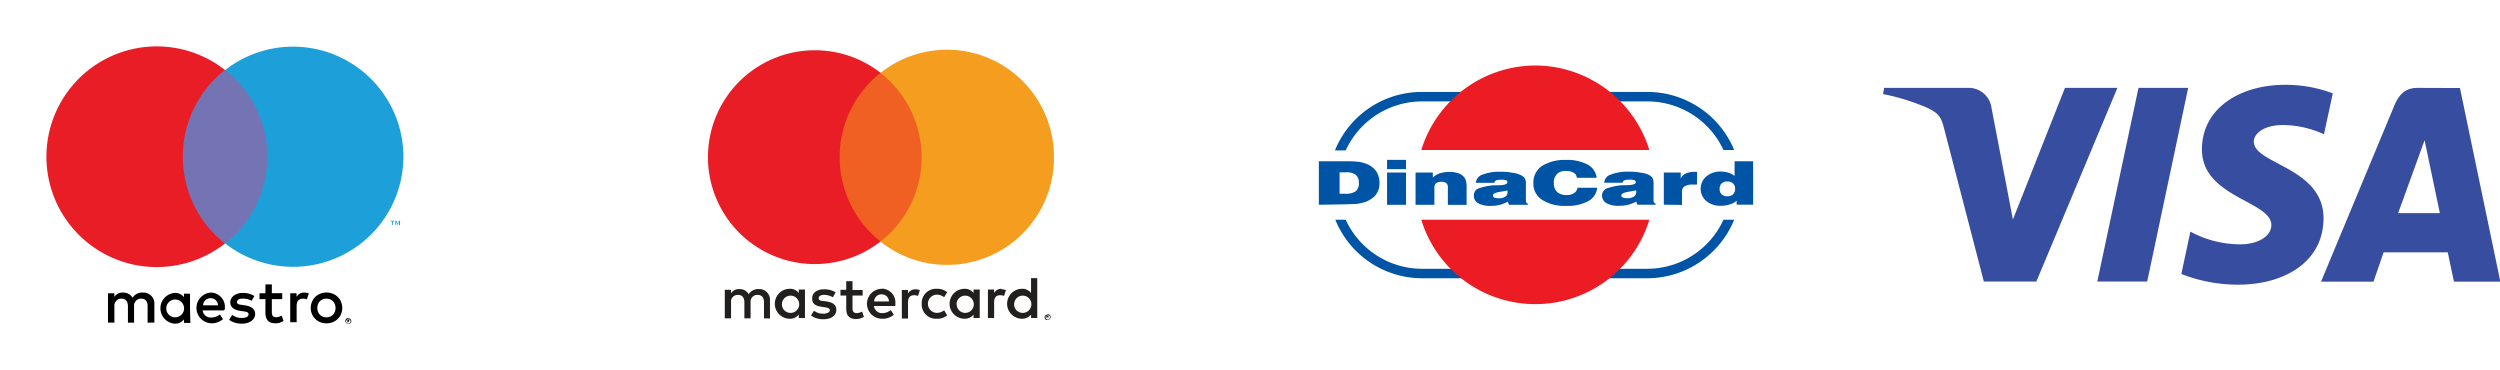 <?xml version="1.0" encoding="UTF-8"?> <svg xmlns="http://www.w3.org/2000/svg" id="Layer_1" data-name="Layer 1" viewBox="0 0 350.76 51.87"><defs><style>.cls-1{fill:#0054a5;}.cls-1,.cls-2{fill-rule:evenodd;}.cls-2{fill:#ec1c24;}.cls-3{fill:#221f1f;}.cls-4{fill:#f06022;}.cls-5{fill:#e91d25;}.cls-6{fill:#f59d1e;}.cls-7{fill:#374da0;}.cls-8{fill:none;}.cls-9{fill:#7474b5;}.cls-10{fill:#1d9fda;}</style></defs><path class="cls-1" d="M211.14,26.28h.78a2.45,2.45,0,0,0,1.48-.34,1.41,1.41,0,0,0,.44-1.15,1.41,1.41,0,0,0-.44-1.17,2.21,2.21,0,0,0-1.45-.34h-.81v3Zm-2.91,1.55v-6.1h3.5a18,18,0,0,1,2,.06,4.94,4.94,0,0,1,1.12.28,3,3,0,0,1,1.42,1.05,3,3,0,0,1,.47,1.67,2.72,2.72,0,0,1-.59,1.74,3.56,3.56,0,0,1-1.74,1,5.17,5.17,0,0,1-1.08.19c-.46,0-1.14.06-2.14.06Zm9.57-5v-1.3h2.66v1.3Zm0,5V23.31h2.66v4.52Zm4,0V23.31h2.42V24a2.78,2.78,0,0,1,1-.59,4.49,4.49,0,0,1,1.3-.19,4,4,0,0,1,1.08.13,1.93,1.93,0,0,1,.81.4,1.45,1.45,0,0,1,.43.62,3.42,3.42,0,0,1,.12,1.11v2.36h-2.63V25.47a.84.84,0,0,0-.21-.68,1.06,1.06,0,0,0-.69-.18,1.18,1.18,0,0,0-.77.21.85.85,0,0,0-.22.65v2.36Zm12.85-2c-.25.06-.59.12-1,.18-.68.12-1,.28-1,.5a.39.39,0,0,0,.18.31,1.36,1.36,0,0,0,.56.09,1.53,1.53,0,0,0,1-.22.67.67,0,0,0,.31-.65v-.15s0-.06,0-.06Zm.25,2-.16-.44a4.81,4.81,0,0,1-1.08.44,4.63,4.63,0,0,1-1.33.15,3.56,3.56,0,0,1-1.77-.37,1.18,1.18,0,0,1-.58-1.05,1.05,1.05,0,0,1,.58-1,8.75,8.75,0,0,1,2.29-.47c.16,0,.34,0,.59,0,.84,0,1.24-.18,1.24-.4a.29.29,0,0,0-.22-.31,2.37,2.37,0,0,0-.74-.06,1.81,1.81,0,0,0-.62.09.44.44,0,0,0-.25.34h-2.6a1.35,1.35,0,0,1,.93-1.15,6.68,6.68,0,0,1,2.63-.4,7.18,7.18,0,0,1,1.52.13,3.57,3.57,0,0,1,1.08.27,1.84,1.84,0,0,1,.69.47,1.51,1.51,0,0,1,.18.8V27.3a.48.48,0,0,0,.06.22.76.76,0,0,0,.22.18v.13Zm9.66-2.39h2.72A2.36,2.36,0,0,1,246,27.33a6,6,0,0,1-3.06.65,5.79,5.79,0,0,1-3.41-.86,2.66,2.66,0,0,1-1.2-2.33,2.79,2.79,0,0,1,1.17-2.38,6,6,0,0,1,3.38-.87,6.1,6.1,0,0,1,3.06.65,2.42,2.42,0,0,1,1.27,1.86h-2.79a.85.85,0,0,0-.43-.71,2,2,0,0,0-1.08-.25,1.58,1.58,0,0,0-1.27.43,1.6,1.6,0,0,0-.44,1.27,1.72,1.72,0,0,0,.44,1.24,2,2,0,0,0,1.33.44,1.92,1.92,0,0,0,1.08-.28,1.13,1.13,0,0,0,.47-.75Zm8.11.38q-.37.09-1,.18c-.65.12-1,.28-1,.5s.06.21.21.31a1.36,1.36,0,0,0,.56.09,1.61,1.61,0,0,0,1-.22.72.72,0,0,0,.31-.65.22.22,0,0,0,0-.15v-.06Zm.25,2-.16-.44a4.51,4.51,0,0,1-1.11.44,4.68,4.68,0,0,1-1.33.15,3.34,3.34,0,0,1-1.74-.37,1.22,1.22,0,0,1-.62-1.05,1.09,1.09,0,0,1,.62-1,8.65,8.65,0,0,1,2.29-.47c.13,0,.34,0,.56,0,.84,0,1.27-.18,1.27-.4a.32.32,0,0,0-.22-.31,2.37,2.37,0,0,0-.74-.06,1.55,1.55,0,0,0-.62.09.46.46,0,0,0-.28.34h-2.57a1.26,1.26,0,0,1,.93-1.15,6.58,6.58,0,0,1,2.63-.4,7.18,7.18,0,0,1,1.52.13,3.66,3.66,0,0,1,1.08.27A1.58,1.58,0,0,1,255,24a1.41,1.41,0,0,1,.19.8V27.3a.29.29,0,0,0,.09.22c0,.09.13.12.22.18v.13Zm3.71,0V23.31H259v.83a1.51,1.51,0,0,1,.74-.71,3.23,3.23,0,0,1,1.3-.22h.25V25a.89.89,0,0,0-.28,0h-.25a2.16,2.16,0,0,0-1.17.22.79.79,0,0,0-.41.77v1.86Zm12.57,0h-2.35v-.56a2.53,2.53,0,0,1-1,.53,4,4,0,0,1-1.24.18,3,3,0,0,1-2-.65,2.26,2.26,0,0,1,0-3.47,3,3,0,0,1,2-.68,4.08,4.08,0,0,1,1.08.16,2.43,2.43,0,0,1,.87.46V21.73h2.6v6.1Zm-3.65-1.18a1.12,1.12,0,0,0,.8-.28,1,1,0,0,0,.28-.77.89.89,0,0,0-.28-.74,1,1,0,0,0-.8-.28,1,1,0,0,0-.81.28.92.92,0,0,0-.28.74,1,1,0,0,0,.28.77,1.11,1.11,0,0,0,.81.28Z" transform="translate(-23.19 0.9)"></path><path class="cls-1" d="M222.66,38.14H254.3a13.19,13.19,0,0,0,12.2-8.21H265a11.76,11.76,0,0,1-10.71,6.88H222.66A11.79,11.79,0,0,1,212,29.93h-1.46a13.15,13.15,0,0,0,12.17,8.21Zm43.84-18A13.18,13.18,0,0,0,254.3,12H222.66a13.14,13.14,0,0,0-12.17,8.2H212a11.78,11.78,0,0,1,10.71-6.87H254.3A11.75,11.75,0,0,1,265,20.15Z" transform="translate(-23.19 0.9)"></path><path class="cls-2" d="M238.6,8.29a16.8,16.8,0,0,1,16,11.86h-32a16.8,16.8,0,0,1,16-11.86Zm16,21.64a16.73,16.73,0,0,1-32,0Z" transform="translate(-23.19 0.9)"></path><path class="cls-3" d="M170.1,43.46v.1h.14a.08.08,0,0,0,0,0,.05.05,0,0,0,0,0h-.14Zm.09-.07a.2.2,0,0,1,.11,0,.15.15,0,0,1,0,.09.08.08,0,0,1,0,.07.12.12,0,0,1-.09,0l.12.14h-.09l-.12-.14h0v.14H170v-.37Zm0,.5a.21.21,0,0,0,.12,0,.33.33,0,0,0,.1-.06.36.36,0,0,0,.07-.1.33.33,0,0,0,0-.24.36.36,0,0,0-.07-.1l-.1-.07-.12,0-.12,0-.1.07a.33.33,0,0,0-.06.34.33.33,0,0,0,.06.1.27.27,0,0,0,.1.06l.12,0m0-.71a.45.45,0,0,1,.29.12.38.38,0,0,1,.09.13.39.39,0,0,1,0,.3.44.44,0,0,1-.22.22.41.41,0,0,1-.16,0L170,44a.3.3,0,0,1-.13-.09.38.38,0,0,1-.09-.13.42.42,0,0,1,0-.31.34.34,0,0,1,.09-.12.3.3,0,0,1,.13-.09.41.41,0,0,1,.16,0M132.9,41.76A1.21,1.21,0,1,1,134.11,43a1.2,1.2,0,0,1-1.21-1.28m3.23,0v-2h-.87v.49a1.5,1.5,0,0,0-1.26-.59,2.1,2.1,0,0,0,0,4.2,1.5,1.5,0,0,0,1.26-.59v.49h.87v-2Zm29.35,0A1.21,1.21,0,1,1,166.69,43a1.2,1.2,0,0,1-1.21-1.28m3.24,0v-3.6h-.87v2.09a1.53,1.53,0,0,0-1.26-.59,2.1,2.1,0,0,0,0,4.2,1.53,1.53,0,0,0,1.26-.59v.49h.87Zm-21.81-1.32a1,1,0,0,1,1,1h-2.07a1,1,0,0,1,1.06-1m0-.78a2.1,2.1,0,0,0,.06,4.2,2.44,2.44,0,0,0,1.64-.56l-.43-.65a1.88,1.88,0,0,1-1.16.42,1.12,1.12,0,0,1-1.2-1h3a3.25,3.25,0,0,0,0-.33,1.92,1.92,0,0,0-1.9-2.1m10.49,2.1A1.21,1.21,0,1,1,158.63,43a1.2,1.2,0,0,1-1.21-1.28m3.23,0v-2h-.87v.49a1.5,1.5,0,0,0-1.26-.59,2.1,2.1,0,0,0,0,4.2,1.5,1.5,0,0,0,1.26-.59v.49h.87v-2Zm-8.14,0a2,2,0,0,0,2.13,2.1,2.09,2.09,0,0,0,1.44-.48l-.42-.7a1.77,1.77,0,0,1-1,.36,1.28,1.28,0,0,1,0-2.56,1.77,1.77,0,0,1,1,.36l.42-.7a2.11,2.11,0,0,0-1.44-.48,2,2,0,0,0-2.13,2.1m11.2-2.1a1.17,1.17,0,0,0-1.05.59v-.49h-.86v4h.87V41.52c0-.66.28-1,.85-1a1.44,1.44,0,0,1,.54.1l.27-.82a2,2,0,0,0-.62-.11m-23.28.42a3.06,3.06,0,0,0-1.63-.42c-1,0-1.66.49-1.66,1.28s.48,1.05,1.37,1.18l.41.06c.48.07.7.19.7.42s-.31.48-.91.48a2.07,2.07,0,0,1-1.32-.42l-.41.68a2.88,2.88,0,0,0,1.73.52c1.15,0,1.82-.54,1.82-1.3s-.53-1.07-1.4-1.2l-.41-.06c-.37,0-.67-.12-.67-.39s.28-.47.76-.47a2.55,2.55,0,0,1,1.24.34l.38-.7Zm11.21-.42a1.19,1.19,0,0,0-1.06.59v-.49h-.86v4h.87V41.52c0-.66.28-1,.85-1a1.49,1.49,0,0,1,.55.1l.26-.82a2,2,0,0,0-.62-.11m-7.41.1H142.8V38.55h-.88v1.21h-.81v.8h.81v1.82c0,.93.36,1.48,1.39,1.48a2.08,2.08,0,0,0,1.09-.31l-.25-.74a1.62,1.62,0,0,1-.77.22c-.44,0-.58-.27-.58-.67v-1.8h1.42Zm-13,4V41.25a1.49,1.49,0,0,0-1.57-1.59,1.58,1.58,0,0,0-1.41.71,1.47,1.47,0,0,0-1.32-.71,1.32,1.32,0,0,0-1.17.6v-.5h-.87v4h.88V41.54a.93.93,0,0,1,1-1.06c.57,0,.87.38.87,1.05v2.23h.87V41.54a.94.94,0,0,1,1-1.06c.59,0,.88.38.88,1.05v2.23Z" transform="translate(-23.19 0.9)"></path><path class="cls-4" d="M153.3,33H140.14V9.32H153.3Z" transform="translate(-23.19 0.9)"></path><path class="cls-5" d="M141,21.15a15,15,0,0,1,5.74-11.83,15,15,0,1,0,0,23.66A15,15,0,0,1,141,21.15" transform="translate(-23.19 0.9)"></path><path class="cls-6" d="M171.06,21.15A15,15,0,0,1,146.72,33a15,15,0,0,0,0-23.66,15,15,0,0,1,24.34,11.83" transform="translate(-23.19 0.9)"></path><path class="cls-7" d="M343.77,11c-6.15,0-11.64,3.18-11.64,9.07,0,6.75,9.74,7.22,9.74,10.61,0,1.42-1.63,2.7-4.43,2.7a14.78,14.78,0,0,1-6.93-1.78l-1.27,5.94a21.77,21.77,0,0,0,7.95,1.5c6.72,0,12-3.34,12-9.32,0-7.14-9.78-7.59-9.78-10.74,0-1.11,1.34-2.34,4.13-2.34a14.06,14.06,0,0,1,5.71,1.3l1.24-5.74A18.63,18.63,0,0,0,343.77,11Zm-56.23.43-.15.87a29,29,0,0,1,4.92,1.41c3,1.09,3.21,1.72,3.71,3.67l5.51,21.22h7.37l11.37-27.17h-7.36l-7.3,18.47-3-15.65a3.23,3.23,0,0,0-3.36-2.82Zm35.69,0-5.78,27.17h7l5.75-27.17Zm39.14,0c-1.69,0-2.59.91-3.25,2.49L348.84,38.62h7.36l1.42-4.12h9l.87,4.12H374l-5.67-27.17Zm1,7.34L365.51,29h-5.85Z" transform="translate(-23.19 0.9)"></path><rect class="cls-8" width="63.11" height="51.87"></rect><path d="M44.85,44.36V41.78a1.54,1.54,0,0,0-1.42-1.63h-.2a1.57,1.57,0,0,0-1.44.73,1.49,1.49,0,0,0-1.36-.73,1.34,1.34,0,0,0-1.2.61v-.51h-.89v4.11h.9V42.08A1,1,0,0,1,40.06,41h.18c.6,0,.9.39.9,1.08v2.29H42V42.08A1,1,0,0,1,42.87,41H43c.61,0,.9.39.9,1.08v2.29Zm5-2.06v-2H49v.5a1.54,1.54,0,0,0-1.29-.6,2.16,2.16,0,0,0,0,4.31,1.54,1.54,0,0,0,1.29-.6v.5h.9Zm-3.33,0a1.25,1.25,0,1,1,1.25,1.32,1.24,1.24,0,0,1-1.25-1.22ZM69,40.14a2.42,2.42,0,0,1,.88.17,2.15,2.15,0,0,1,.7.45,2,2,0,0,1,.46.69,2.21,2.21,0,0,1,0,1.71,1.86,1.86,0,0,1-.46.68,2.18,2.18,0,0,1-.7.46,2.43,2.43,0,0,1-1.76,0,2.18,2.18,0,0,1-.7-.46,1.86,1.86,0,0,1-.46-.68,2.21,2.21,0,0,1,0-1.71,2,2,0,0,1,.46-.69,2.15,2.15,0,0,1,.7-.45A2.42,2.42,0,0,1,69,40.14ZM69,41a1.44,1.44,0,0,0-.51.09,1.62,1.62,0,0,0-.41.27,1.17,1.17,0,0,0-.27.42,1.52,1.52,0,0,0,0,1.07,1.22,1.22,0,0,0,.68.68,1.38,1.38,0,0,0,1,0,1.22,1.22,0,0,0,.41-.27,1.39,1.39,0,0,0,.27-.41,1.52,1.52,0,0,0,0-1.07,1.32,1.32,0,0,0-.27-.42,1.62,1.62,0,0,0-.41-.27A1.48,1.48,0,0,0,69,41ZM54.74,42.3a2,2,0,0,0-2-2.15,2.16,2.16,0,0,0,.06,4.31,2.46,2.46,0,0,0,1.68-.58l-.44-.66a2,2,0,0,1-1.19.43,1.14,1.14,0,0,1-1.23-1h3C54.73,42.54,54.74,42.42,54.74,42.3Zm-3.06-.36a1.05,1.05,0,0,1,1.09-1,1,1,0,0,1,1,1Zm6.82-.64A2.51,2.51,0,0,0,57.22,41c-.49,0-.78.18-.78.48s.31.35.69.4l.42.06c.9.13,1.44.51,1.44,1.23s-.69,1.34-1.87,1.34a3,3,0,0,1-1.78-.53l.42-.7a2.2,2.2,0,0,0,1.36.43c.61,0,.94-.18.94-.5s-.23-.36-.72-.43l-.42-.06c-.92-.13-1.42-.54-1.42-1.21s.67-1.31,1.71-1.31a3,3,0,0,1,1.67.43Zm4.29-.23H61.33v1.85c0,.41.15.69.59.69a1.68,1.68,0,0,0,.79-.23l.26.76a2.09,2.09,0,0,1-1.12.32c-1.05,0-1.42-.57-1.42-1.52V41.07H59.6v-.82h.83V39h.9v1.24h1.46Zm3.09-.92a2,2,0,0,1,.64.11l-.28.84a1.54,1.54,0,0,0-.56-.1c-.58,0-.87.38-.87,1v2.31h-.9V40.25h.89v.5a1.2,1.2,0,0,1,1.08-.6Zm6.18,3.61a.39.39,0,0,1,.3.12.38.38,0,0,1,.09.13.42.42,0,0,1,0,.31.3.3,0,0,1-.09.13.51.51,0,0,1-.13.09.53.53,0,0,1-.17,0,.41.41,0,0,1-.38-.26.34.34,0,0,1,0-.31.38.38,0,0,1,.09-.13.3.3,0,0,1,.13-.09A.45.45,0,0,1,72.06,43.76Zm0,.73a.28.28,0,0,0,.13,0l.1-.07a.33.33,0,0,0,0-.45l-.1-.07-.13,0-.12,0-.1.07a.31.31,0,0,0,0,.45A.32.32,0,0,0,72.06,44.49Zm0-.51a.11.11,0,0,1,.11,0,.1.1,0,0,1,0,.09.09.09,0,0,1,0,.07.12.12,0,0,1-.09,0l.12.14h-.09L72,44.21h0v.14h-.08V44Zm-.1.07v.1h.15a.08.08,0,0,0,0,0,.05.05,0,0,0,0,0H72Z" transform="translate(-23.19 0.9)"></path><rect class="cls-9" x="24.78" y="9.82" width="13.54" height="24.34"></rect><path class="cls-5" d="M48.84,21.09A15.42,15.42,0,0,1,54.75,8.92a15.48,15.48,0,1,0,0,24.34A15.42,15.42,0,0,1,48.84,21.09Z" transform="translate(-23.19 0.9)"></path><path class="cls-10" d="M78.32,30.68v-.49h.2v-.11H78v.11h.2v.49Zm1,0v-.6h-.16L79,30.5l-.18-.42h-.16v.6h.12v-.45l.16.39H79l.17-.39v.45Z" transform="translate(-23.19 0.9)"></path><path class="cls-10" d="M79.79,21.09a15.48,15.48,0,0,1-25,12.17,15.49,15.49,0,0,0,2.6-21.74,16,16,0,0,0-2.6-2.6,15.48,15.48,0,0,1,25,12.17Z" transform="translate(-23.19 0.9)"></path></svg> 